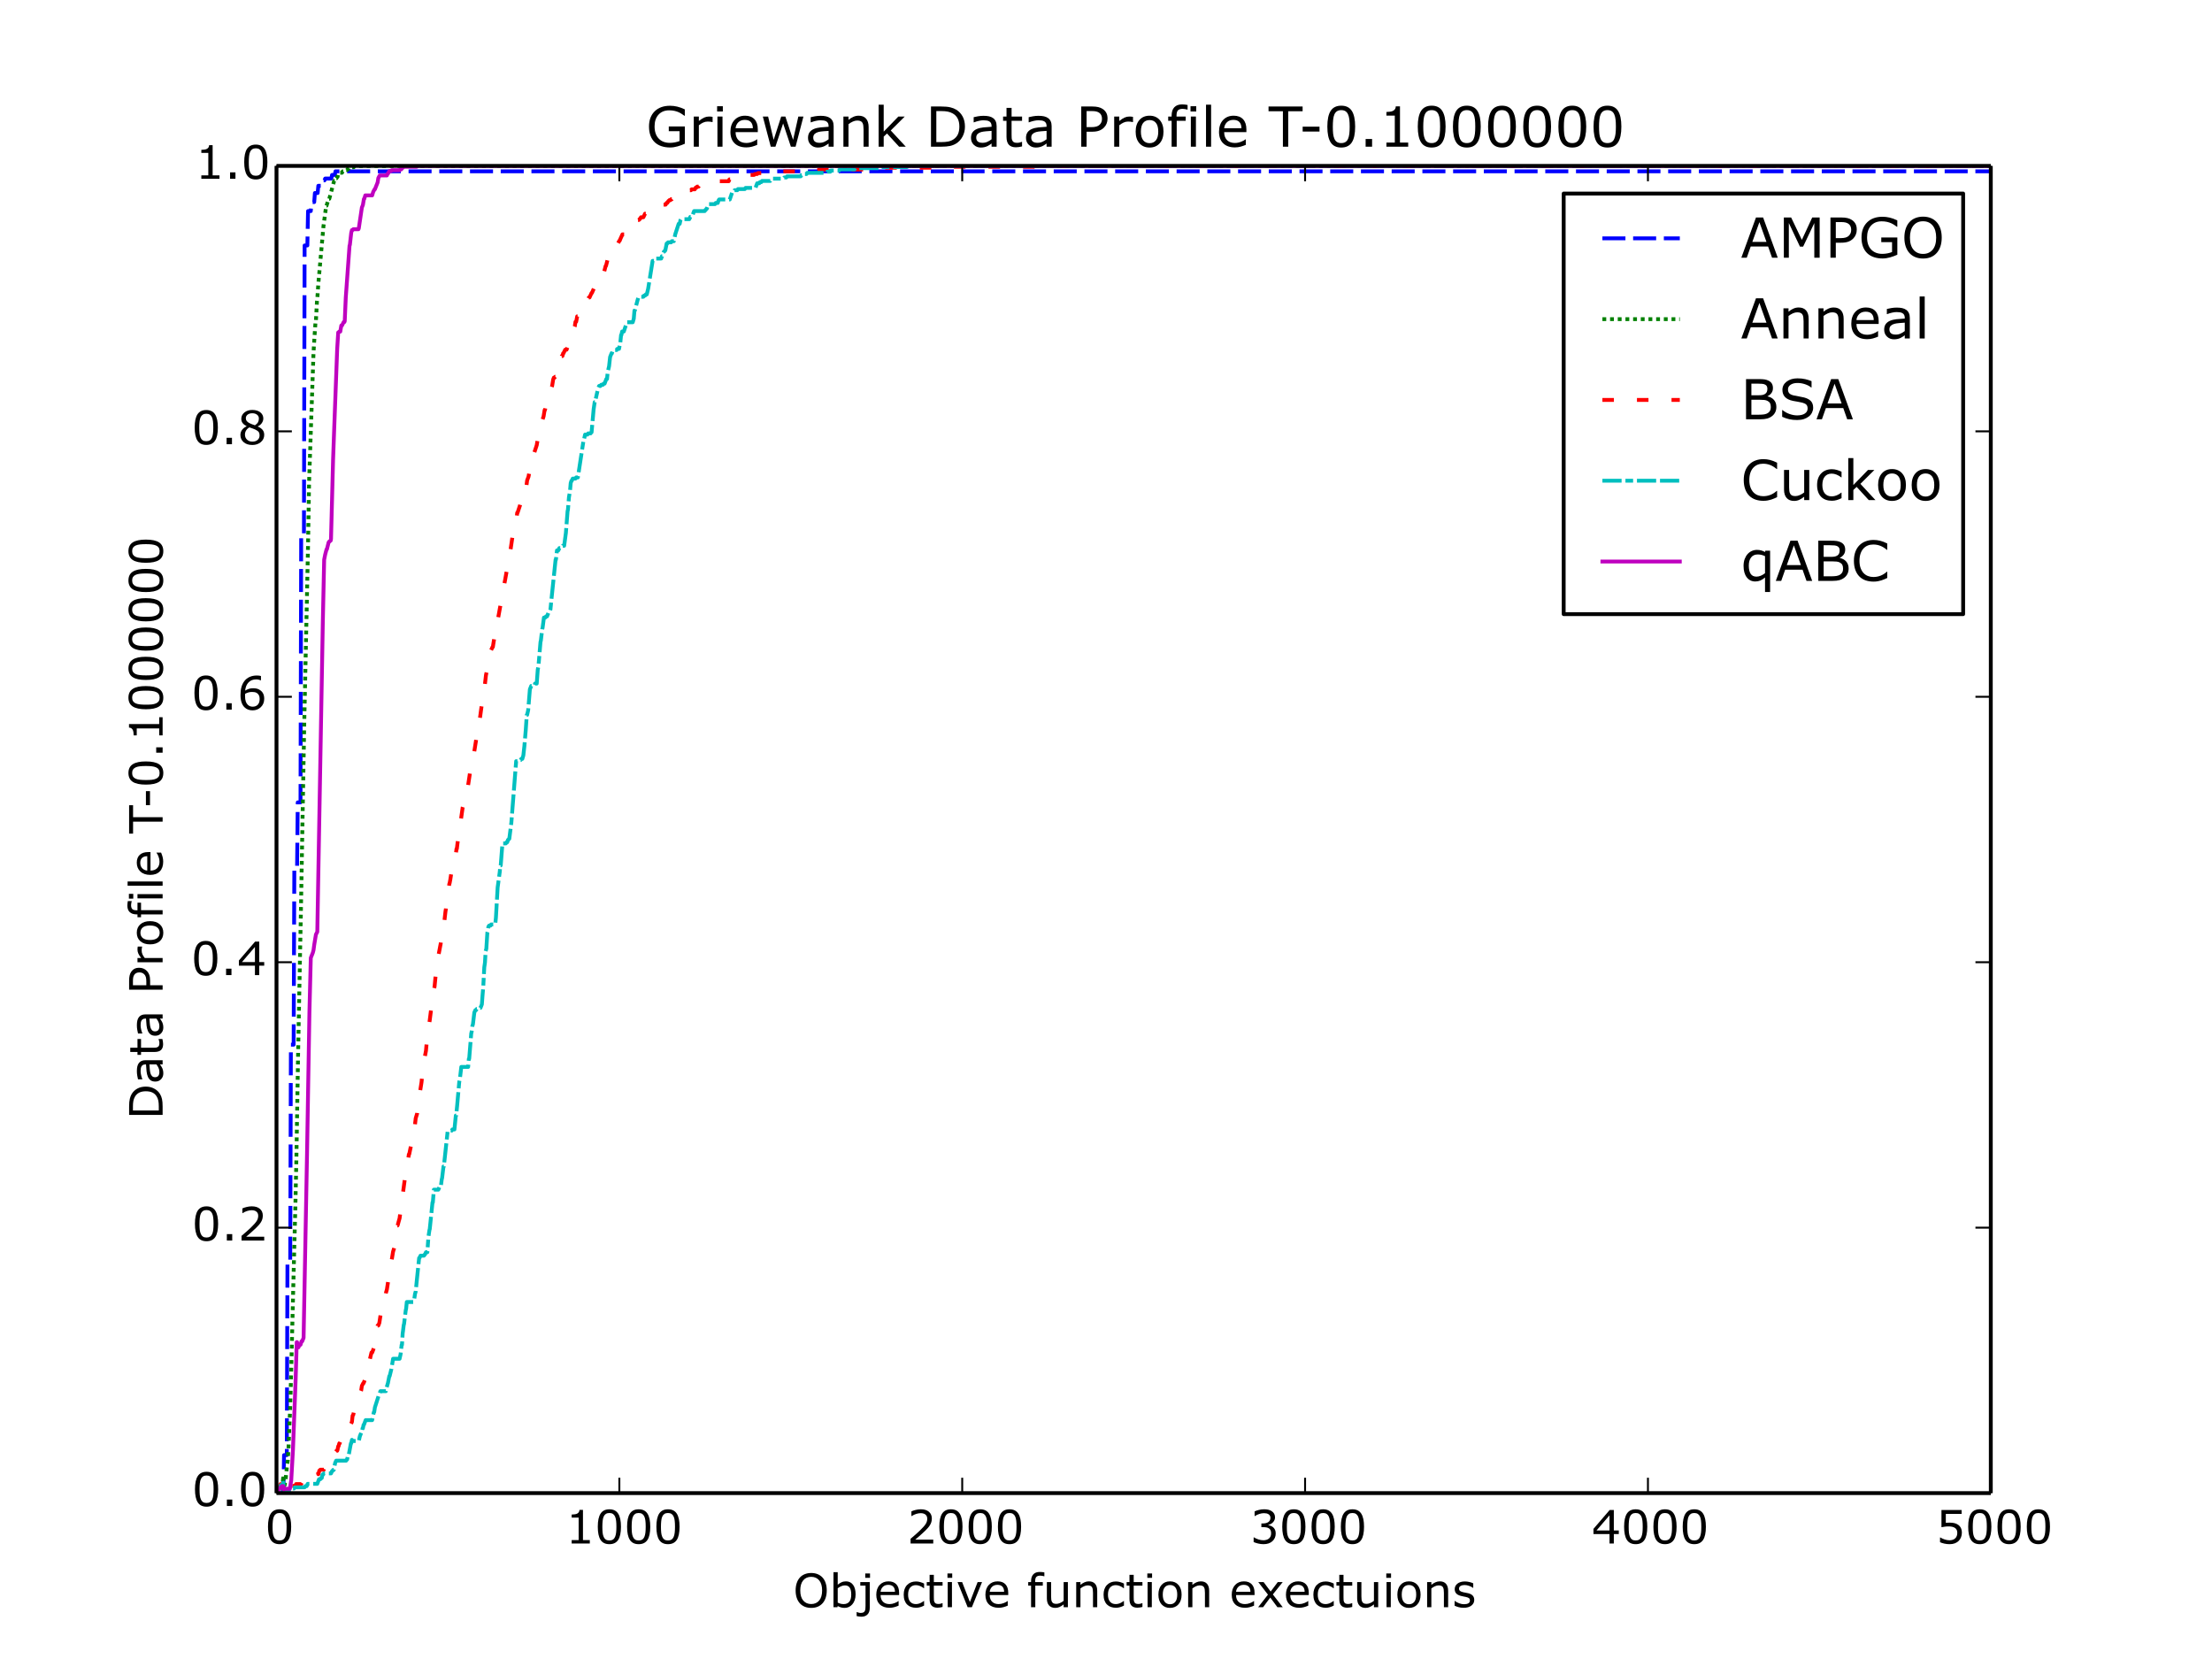 <?xml version="1.0" encoding="utf-8" standalone="no"?>
<!DOCTYPE svg PUBLIC "-//W3C//DTD SVG 1.1//EN"
  "http://www.w3.org/Graphics/SVG/1.1/DTD/svg11.dtd">
<!-- Created with matplotlib (http://matplotlib.org/) -->
<svg height="432pt" version="1.1" viewBox="0 0 576 432" width="576pt" xmlns="http://www.w3.org/2000/svg" xmlns:xlink="http://www.w3.org/1999/xlink">
 <defs>
  <style type="text/css">
*{stroke-linecap:butt;stroke-linejoin:round;}
  </style>
 </defs>
 <g id="figure_1">
  <g id="patch_1">
   <path d="
M0 432
L576 432
L576 0
L0 0
z
" style="fill:#ffffff;"/>
  </g>
  <g id="axes_1">
   <g id="patch_2">
    <path d="
M72 388.8
L518.4 388.8
L518.4 43.2
L72 43.2
z
" style="fill:#ffffff;"/>
   </g>
   <g id="line2d_1">
    <path clip-path="url(#p7ff5b81e1d)" d="
M72 388.8
L73.786 388.8
L73.964 378.912
L74.678 378.912
L74.857 328.532
L75.571 328.532
L75.75 272.031
L76.464 272.031
L76.643 225.888
L77.357 225.888
L77.535 208.937
L78.25 208.937
L78.428 139.723
L79.142 139.723
L79.321 63.917
L80.035 63.917
L80.214 54.971
L80.928 54.971
L81.107 52.617
L81.821 52.617
L81.999 50.263
L82.714 50.263
L82.892 48.379
L83.606 48.379
L83.785 46.967
L84.499 46.967
L84.678 46.496
L86.285 46.496
L86.463 45.554
L87.178 45.554
L87.356 44.612
L518.311 44.612
L518.311 44.612" style="fill:none;stroke:#0000ff;stroke-dasharray:6,2;stroke-dashoffset:0.0;"/>
   </g>
   <g id="line2d_2">
    <path clip-path="url(#p7ff5b81e1d)" d="
M72 388.8
L72.446 388.8
L72.625 388.443
L72.803 388.443
L72.982 388.087
L73.071 388.087
L73.25 387.73
L73.428 387.73
L73.518 387.373
L73.786 384.163
L73.875 387.73
L74.053 386.66
L74.143 386.66
L74.321 385.233
L74.411 384.877
L74.768 381.31
L74.946 380.24
L75.125 377.03
L75.393 370.611
L75.571 366.331
L75.839 356.344
L76.643 324.245
L76.91 314.259
L77.178 301.776
L77.446 285.013
L77.625 274.313
L78.071 251.487
L78.339 238.291
L79.232 188.002
L80.214 141.994
L80.482 125.588
L81.642 91.705
L81.91 87.425
L82.178 83.502
L82.267 83.502
L82.535 78.509
L82.624 77.796
L82.892 73.872
L84.231 58.893
L84.946 53.543
L85.035 53.543
L85.571 51.76
L85.749 51.76
L86.999 47.123
L87.267 47.123
L87.445 46.41
L87.624 46.41
L87.803 46.053
L87.892 46.053
L88.07 45.34
L88.16 45.34
L88.338 44.983
L89.052 44.983
L89.231 44.627
L89.588 44.627
L89.767 44.27
L90.392 44.27
L90.57 43.913
L90.838 43.913
L91.017 43.557
L92.088 43.557
L92.267 43.2
L518.311 43.2
L518.311 43.2" style="fill:none;stroke:#008000;stroke-dasharray:1,1;stroke-dashoffset:0.0;"/>
   </g>
   <g id="line2d_3">
    <path clip-path="url(#p7ff5b81e1d)" d="
M72 388.565
L72.089 388.096
L72.179 388.096
L72.357 388.096
L73.071 386.454
L73.161 386.454
L73.25 386.219
L73.428 385.515
L73.786 384.811
L73.964 387.158
L75.839 387.158
L76.018 386.923
L76.91 386.923
L77.089 386.454
L78.428 386.454
L78.785 385.75
L79.053 385.75
L79.321 385.281
L80.035 385.281
L80.303 384.811
L80.392 384.811
L80.66 384.342
L80.749 384.342
L80.928 384.108
L81.731 384.108
L81.91 383.873
L82.178 383.873
L82.356 383.638
L82.446 383.638
L82.714 383.169
L82.892 383.873
L83.16 382.934
L83.249 382.934
L83.428 382.7
L84.321 382.7
L84.946 381.292
L85.213 381.292
L85.392 380.823
L85.749 380.823
L86.553 378.946
L86.642 378.946
L87.088 378.007
L87.445 378.007
L87.624 377.773
L87.803 377.773
L87.892 377.538
L88.07 376.6
L88.16 376.6
L88.338 375.896
L88.427 375.896
L89.231 374.019
L89.32 374.019
L89.856 372.846
L90.213 372.846
L90.392 372.142
L90.659 372.142
L90.838 371.673
L91.195 370.969
L91.284 370.969
L91.642 370.265
L91.82 368.622
L91.999 368.388
L92.177 367.449
L92.624 365.572
L94.052 362.053
L94.231 360.88
L94.588 360.176
L94.677 360.176
L95.034 359.237
L95.302 357.36
L95.481 357.36
L95.749 356.187
L95.838 356.187
L96.016 355.014
L96.284 354.076
L96.731 352.199
L96.909 352.199
L97.356 351.026
L97.713 348.914
L97.802 348.914
L98.07 346.568
L98.338 345.16
L98.516 345.16
L98.695 344.691
L98.784 344.456
L99.32 340.937
L99.409 340.937
L99.677 340.233
L99.945 338.591
L100.302 337.652
L100.48 336.714
L100.748 335.775
L101.284 332.256
L102.087 327.563
L102.355 325.921
L102.802 324.513
L103.427 319.117
L103.516 319.117
L103.605 318.882
L103.784 318.178
L104.052 317.24
L105.926 303.163
L106.194 302.224
L106.284 301.989
L106.462 300.582
L106.551 300.582
L107.444 296.358
L107.533 296.358
L107.712 295.889
L108.248 291.197
L108.605 290.024
L108.873 287.443
L109.319 284.627
L109.765 281.812
L110.123 278.292
L110.569 275.477
L110.926 273.6
L111.194 270.55
L111.283 270.55
L111.551 267.969
L111.908 265.623
L112.355 262.103
L112.444 261.869
L112.712 258.819
L112.89 257.646
L112.98 257.646
L113.158 256.942
L113.337 255.065
L113.604 252.249
L113.872 250.372
L114.765 245.68
L115.122 242.395
L115.479 240.049
L115.747 239.58
L116.015 237.233
L116.104 236.764
L116.283 234.887
L116.729 232.306
L116.997 230.195
L117.086 229.96
L117.265 229.022
L117.622 226.675
L117.89 224.564
L118.515 223.156
L118.604 223.156
L118.872 221.044
L118.961 221.044
L119.497 216.587
L119.854 214.24
L119.943 214.006
L120.479 210.252
L120.836 209.079
L121.55 205.794
L121.64 205.794
L121.729 205.559
L122.265 202.04
L122.532 200.163
L122.711 199.459
L123.157 197.582
L123.247 197.582
L123.425 196.174
L123.872 193.359
L124.318 190.543
L124.407 190.543
L124.675 188.666
L124.764 188.666
L124.943 187.259
L125.836 180.689
L125.925 180.689
L126.014 180.455
L126.55 175.762
L127.086 173.416
L127.354 172.712
L127.711 169.662
L128.246 168.489
L128.336 168.489
L128.782 165.673
L128.961 165.673
L129.228 163.562
L131.371 151.831
L131.55 150.892
L132.978 142.915
L133.603 138.692
L133.692 138.457
L133.96 137.049
L134.317 135.407
L134.407 135.407
L134.496 135.172
L134.675 133.53
L134.764 133.53
L135.389 131.653
L135.567 130.949
L135.746 130.949
L135.924 130.48
L136.192 130.48
L136.371 128.603
L136.639 128.603
L136.907 126.96
L137.085 126.491
L137.264 125.084
L137.621 124.145
L137.799 123.207
L137.978 122.972
L138.335 120.391
L138.424 120.156
L138.781 118.045
L138.871 118.045
L139.049 117.81
L139.139 117.81
L139.764 115.933
L140.031 114.291
L140.121 114.291
L140.388 112.179
L140.478 112.179
L140.656 111.241
L140.746 111.006
L140.924 110.302
L141.549 108.425
L141.817 106.783
L141.906 106.783
L142.085 105.844
L142.263 105.375
L142.442 103.967
L142.531 103.967
L142.71 103.264
L143.067 101.856
L143.245 101.621
L143.335 101.621
L143.513 101.152
L143.781 100.448
L144.049 98.806
L144.228 98.337
L144.406 98.337
L144.585 98.102
L144.763 98.102
L144.942 97.867
L145.031 97.867
L145.567 96.46
L145.745 94.113
L145.924 94.113
L146.281 92.706
L146.46 92.706
L146.638 92.002
L146.727 92.002
L147.174 91.063
L147.531 91.063
L147.799 90.359
L147.977 89.421
L148.424 88.482
L148.513 88.482
L148.692 88.248
L148.781 88.248
L149.049 87.075
L149.138 87.075
L149.584 85.198
L149.674 84.963
L149.852 83.79
L150.031 83.79
L150.299 82.382
L150.656 82.382
L150.924 81.913
L151.013 81.913
L151.191 81.444
L151.281 81.444
L151.816 80.27
L152.084 80.27
L152.352 79.097
L152.441 79.097
L152.798 78.394
L152.888 78.394
L153.334 77.455
L153.513 77.455
L154.048 76.282
L154.138 76.282
L154.852 74.639
L154.941 74.639
L155.566 73.232
L155.834 73.232
L156.012 72.763
L156.191 72.763
L156.37 72.528
L156.637 72.528
L156.816 72.293
L156.905 72.293
L157.173 70.651
L157.352 70.651
L157.709 69.243
L157.798 69.243
L157.977 68.539
L158.334 67.132
L158.691 66.428
L158.869 66.428
L159.137 65.959
L159.405 65.959
L159.673 65.02
L159.941 64.551
L160.298 64.551
L160.566 63.378
L160.923 63.378
L161.28 62.674
L161.369 62.674
L161.548 62.205
L162.084 61.031
L162.53 61.031
L162.708 60.093
L162.976 60.093
L163.423 59.154
L163.512 59.154
L163.691 58.92
L164.048 58.92
L164.226 58.685
L164.405 58.685
L164.583 58.45
L164.673 58.45
L164.851 58.216
L165.03 58.216
L165.298 57.747
L165.387 57.747
L165.655 57.277
L166.369 57.277
L166.548 57.043
L166.637 57.043
L166.905 56.574
L167.53 56.574
L167.976 55.635
L168.244 55.635
L168.422 55.4
L169.047 55.4
L169.315 54.931
L170.476 54.931
L170.833 54.227
L171.636 54.227
L171.904 53.758
L172.44 53.758
L172.708 53.289
L173.333 53.289
L173.601 52.82
L173.779 52.82
L174.047 52.35
L174.136 52.35
L174.315 52.116
L174.583 52.116
L174.761 51.881
L174.94 51.881
L175.118 51.646
L175.386 51.646
L175.743 50.943
L176.011 50.943
L176.368 50.239
L177.172 50.239
L177.35 50.004
L179.047 50.004
L179.315 49.535
L179.94 49.535
L180.118 49.3
L180.922 49.3
L181.189 48.831
L181.368 48.831
L181.547 48.596
L181.904 48.596
L182.082 48.362
L182.35 48.362
L182.529 48.127
L182.618 48.127
L182.796 47.892
L184.225 47.892
L184.404 47.658
L184.493 47.658
L184.671 47.423
L185.832 47.423
L186.011 47.189
L189.76 47.189
L189.939 46.719
L190.207 46.719
L190.385 46.25
L191.278 46.25
L191.457 46.016
L191.724 46.016
L191.903 45.781
L193.689 45.781
L193.867 45.546
L196.367 45.546
L196.546 45.312
L197.171 45.312
L197.349 45.077
L200.563 45.077
L200.742 44.842
L202.617 44.842
L202.795 44.608
L208.956 44.608
L209.134 44.373
L213.062 44.373
L213.241 44.139
L225.115 44.139
L225.294 43.904
L227.972 43.904
L228.151 43.669
L243.328 43.669
L243.507 43.435
L274.398 43.435
L274.576 43.2
L518.311 43.2
L518.311 43.2" style="fill:none;stroke:#ff0000;stroke-dasharray:3,6;stroke-dashoffset:0.0;"/>
   </g>
   <g id="line2d_4">
    <path clip-path="url(#p7ff5b81e1d)" d="
M72 388.8
L72.268 387.895
L72.446 388.197
L72.625 388.197
L72.803 387.594
L73.161 386.689
L73.518 386.689
L73.786 386.086
L73.964 388.197
L75.928 388.197
L76.107 387.594
L76.553 387.594
L76.732 387.292
L79.321 387.292
L79.499 386.991
L79.857 386.991
L80.124 386.387
L82.624 386.387
L83.071 385.181
L83.428 385.181
L83.606 384.88
L83.785 384.88
L83.963 383.975
L84.142 383.975
L84.321 383.673
L86.195 383.673
L86.463 383.07
L86.553 383.07
L86.731 382.769
L86.91 382.769
L87.267 380.959
L87.535 380.356
L90.124 380.356
L90.302 380.054
L90.392 380.054
L90.57 379.15
L90.749 379.15
L90.927 378.245
L91.374 375.832
L91.463 375.832
L91.642 374.928
L91.82 375.229
L93.427 375.229
L93.695 374.023
L94.052 373.118
L94.231 373.118
L94.409 371.912
L94.499 371.912
L94.677 371.007
L94.766 371.007
L95.213 369.801
L96.909 369.801
L97.088 368.896
L97.356 367.69
L97.445 367.69
L97.623 366.484
L98.784 362.865
L98.873 362.865
L99.052 362.262
L100.48 362.262
L100.659 361.357
L101.016 360.151
L101.195 359.246
L101.373 358.341
L101.462 358.341
L101.909 356.532
L102.355 353.818
L104.052 353.818
L104.319 352.612
L104.587 350.199
L104.676 350.199
L104.855 347.183
L104.944 346.58
L105.123 345.072
L105.212 344.771
L105.659 341.152
L105.748 340.85
L105.926 339.041
L107.623 339.041
L107.891 338.136
L108.069 336.93
L108.248 336.327
L108.516 333.613
L109.14 327.581
L109.23 327.581
L109.498 326.978
L110.39 326.978
L110.569 326.676
L110.658 326.676
L110.926 326.073
L111.283 326.073
L111.551 322.153
L111.819 320.343
L111.908 320.042
L112.622 313.106
L112.712 313.106
L112.98 309.788
L114.14 309.788
L114.408 309.185
L114.765 309.185
L115.033 307.074
L115.122 306.773
L115.479 303.757
L115.569 303.757
L115.836 301.345
L116.551 294.71
L116.729 294.71
L116.908 294.408
L117.622 294.408
L117.801 294.107
L118.336 294.107
L118.693 290.488
L118.783 290.488
L119.051 287.774
L119.586 281.742
L119.765 280.838
L120.122 277.822
L121.908 277.822
L122.086 275.711
L122.175 275.711
L122.711 269.076
L122.8 268.775
L122.979 267.267
L123.157 266.664
L123.515 263.648
L123.782 263.045
L123.961 263.045
L124.14 262.743
L124.854 262.743
L125.032 262.442
L125.122 262.442
L125.479 261.537
L125.657 259.125
L125.836 257.014
L126.104 251.887
L126.282 250.681
L126.461 247.665
L126.639 247.062
L126.907 242.84
L126.996 242.538
L127.175 241.332
L127.354 241.03
L127.711 241.03
L127.889 240.729
L128.961 240.729
L129.139 238.919
L129.586 231.079
L130.121 227.158
L130.3 225.349
L130.389 225.349
L130.836 219.619
L131.728 219.619
L131.907 219.317
L132.085 219.317
L132.264 218.714
L132.353 218.714
L132.532 218.413
L132.621 218.413
L133.157 214.191
L134.407 198.207
L135.032 198.207
L135.21 197.906
L135.567 197.906
L135.746 197.604
L136.014 197.604
L136.282 196.699
L136.549 194.287
L136.907 190.065
L137.174 186.145
L137.264 186.145
L137.532 184.938
L137.71 182.827
L137.978 179.51
L138.335 178.605
L139.139 178.605
L139.317 178.002
L139.764 178.002
L140.031 174.383
L140.21 173.479
L140.746 167.146
L140.835 166.844
L141.192 163.828
L141.281 163.527
L141.638 160.813
L141.996 160.813
L142.174 160.511
L142.442 160.511
L142.799 159.606
L142.888 159.606
L143.067 159.305
L143.156 159.305
L143.335 158.702
L143.603 155.987
L144.674 145.734
L144.763 145.734
L145.031 143.321
L145.388 143.321
L145.656 142.718
L146.102 142.718
L146.281 142.417
L146.37 142.417
L146.549 142.115
L146.906 142.115
L147.352 138.798
L147.799 133.068
L147.888 132.766
L148.156 129.449
L148.424 127.941
L148.602 125.83
L148.781 125.227
L148.87 125.227
L149.138 124.624
L149.852 124.624
L150.031 124.323
L150.477 124.323
L151.995 114.371
L152.084 114.371
L152.352 113.164
L152.977 113.164
L153.156 112.863
L153.78 112.863
L153.959 112.561
L154.048 112.561
L154.584 106.53
L154.852 104.72
L154.941 104.72
L155.209 103.514
L155.477 102.308
L155.745 101.102
L156.012 100.498
L156.37 100.498
L156.548 100.197
L156.995 100.197
L157.173 99.895
L157.441 99.895
L157.887 98.689
L158.066 98.689
L158.244 96.88
L158.602 95.372
L158.869 92.959
L159.227 92.055
L159.316 92.055
L159.494 91.451
L159.584 91.451
L159.762 91.15
L160.566 91.15
L160.744 90.848
L161.191 90.848
L161.369 89.944
L161.459 89.944
L161.726 87.229
L161.816 87.229
L161.994 86.325
L162.441 86.325
L163.244 83.912
L164.762 83.912
L165.03 83.007
L165.208 80.896
L165.298 80.896
L166.012 78.182
L166.19 77.579
L166.28 77.579
L166.458 77.278
L167.53 77.278
L167.708 76.976
L167.976 76.976
L168.155 76.674
L168.422 76.674
L168.78 75.166
L169.94 67.929
L170.297 67.929
L170.565 67.326
L172.172 67.326
L172.351 66.722
L172.44 66.722
L172.886 65.516
L172.976 65.516
L173.154 65.215
L173.244 65.215
L173.601 63.405
L173.779 63.405
L173.958 63.104
L174.761 63.104
L174.94 62.802
L175.476 62.802
L175.833 60.993
L176.725 58.279
L176.993 58.279
L177.172 57.374
L177.35 57.072
L179.493 57.072
L179.761 56.469
L179.94 56.469
L180.118 56.167
L180.297 56.167
L180.743 54.961
L183.511 54.961
L183.689 54.66
L183.779 54.66
L183.957 54.358
L184.046 54.358
L184.493 53.152
L186.189 53.152
L186.368 52.85
L186.903 52.85
L187.082 52.247
L187.26 51.946
L190.028 51.946
L190.742 49.835
L191.1 49.835
L191.278 49.533
L191.992 49.533
L192.171 49.231
L193.956 49.231
L194.135 48.93
L196.724 48.93
L197.171 47.724
L197.706 47.724
L197.885 47.422
L198.242 47.422
L198.42 47.12
L200.563 47.12
L200.742 46.819
L201.099 46.819
L201.277 46.517
L204.045 46.517
L204.224 46.216
L204.759 46.216
L204.938 45.914
L208.509 45.914
L208.688 45.613
L209.045 45.613
L209.223 45.311
L210.027 45.311
L210.205 45.009
L215.205 45.009
L215.384 44.708
L216.187 44.708
L216.366 44.406
L218.508 44.406
L218.687 44.105
L222.526 44.105
L222.705 43.803
L229.044 43.803
L229.222 43.502
L236.186 43.502
L236.364 43.2
L518.311 43.2
L518.311 43.2" style="fill:none;stroke:#00bfbf;stroke-dasharray:5,1,2,1,5,1;stroke-dashoffset:0.0;"/>
   </g>
   <g id="line2d_5">
    <path clip-path="url(#p7ff5b81e1d)" d="
M72 388.8
L72.268 388.348
L72.357 388.574
L72.893 387.445
L73.161 387.445
L73.339 386.993
L73.786 386.993
L73.875 387.896
L73.964 387.671
L75.482 387.671
L75.839 385.412
L76.285 377.506
L77 358.758
L77.267 349.496
L77.357 349.496
L77.535 350.852
L77.714 350.852
L77.892 350.4
L78.071 350.174
L78.25 350.174
L78.517 349.271
L78.696 349.271
L79.053 348.367
L79.946 300.706
L80.571 263.661
L80.928 249.431
L81.107 248.979
L81.464 248.075
L81.642 247.398
L81.821 246.042
L82.267 243.332
L82.624 242.654
L84.053 162.466
L84.41 145.751
L84.678 144.395
L85.035 143.04
L85.124 143.04
L85.571 141.233
L85.749 141.007
L85.838 141.007
L86.017 140.781
L86.106 140.781
L86.195 140.329
L86.731 119.774
L86.999 112.32
L87.803 90.861
L88.07 86.569
L88.16 86.569
L88.338 86.344
L88.606 86.344
L88.874 84.762
L89.052 84.762
L89.499 83.859
L89.677 83.859
L89.767 83.633
L90.035 77.534
L91.017 63.981
L91.106 63.755
L91.463 60.593
L91.642 59.915
L91.82 59.915
L91.999 59.689
L93.338 59.689
L93.427 59.464
L94.231 54.042
L94.499 53.365
L94.766 51.783
L94.856 51.783
L95.124 50.88
L96.909 50.88
L97.177 49.977
L97.534 49.299
L97.623 49.299
L98.338 47.492
L98.516 46.362
L98.873 45.685
L100.748 45.685
L100.927 45.233
L101.016 45.233
L101.373 44.555
L101.82 44.555
L101.998 44.329
L104.052 44.329
L104.23 44.103
L104.498 44.103
L104.766 43.652
L104.944 43.652
L105.123 43.426
L108.516 43.426
L108.694 43.2
L518.311 43.2
L518.311 43.2" style="fill:none;stroke:#bf00bf;stroke-linecap:square;"/>
   </g>
   <g id="matplotlib.axis_1">
    <g id="xtick_1">
     <g id="line2d_6">
      <defs>
       <path d="
M0 0
L0 -4" id="mc7db9fdffb" style="stroke:#000000;stroke-width:0.5;"/>
      </defs>
      <g>
       <use style="stroke:#000000;stroke-width:0.5;" x="72.0" xlink:href="#mc7db9fdffb" y="388.8"/>
      </g>
     </g>
     <g id="line2d_7">
      <defs>
       <path d="
M0 0
L0 4" id="m5a7d422ac3" style="stroke:#000000;stroke-width:0.5;"/>
      </defs>
      <g>
       <use style="stroke:#000000;stroke-width:0.5;" x="72.0" xlink:href="#m5a7d422ac3" y="43.2"/>
      </g>
     </g>
     <g id="text_1">
      <!-- 0 -->
      <defs>
       <path d="
M56.984 36.375
Q56.984 16.797 50.859 7.641
Q44.734 -1.516 31.844 -1.516
Q18.75 -1.516 12.719 7.766
Q6.688 17.047 6.688 36.281
Q6.688 55.672 12.781 64.922
Q18.891 74.172 31.844 74.172
Q44.922 74.172 50.953 64.766
Q56.984 55.375 56.984 36.375
M44.141 14.203
Q45.844 18.172 46.453 23.516
Q47.078 28.859 47.078 36.375
Q47.078 43.797 46.453 49.266
Q45.844 54.734 44.094 58.547
Q42.391 62.312 39.422 64.203
Q36.469 66.109 31.844 66.109
Q27.25 66.109 24.234 64.203
Q21.234 62.312 19.484 58.453
Q17.828 54.828 17.219 49.016
Q16.609 43.219 16.609 36.281
Q16.609 28.656 17.141 23.531
Q17.672 18.406 19.438 14.359
Q21.047 10.547 24 8.547
Q26.953 6.547 31.844 6.547
Q36.422 6.547 39.453 8.453
Q42.484 10.359 44.141 14.203" id="Verdana-30"/>
      </defs>
      <g transform="translate(68.982 401.918)scale(0.12 -0.12)">
       <use xlink:href="#Verdana-30"/>
      </g>
     </g>
    </g>
    <g id="xtick_2">
     <g id="line2d_8">
      <g>
       <use style="stroke:#000000;stroke-width:0.5;" x="161.28" xlink:href="#mc7db9fdffb" y="388.8"/>
      </g>
     </g>
     <g id="line2d_9">
      <g>
       <use style="stroke:#000000;stroke-width:0.5;" x="161.28" xlink:href="#m5a7d422ac3" y="43.2"/>
      </g>
     </g>
     <g id="text_2">
      <!-- 1000 -->
      <defs>
       <path d="
M52.938 0
L13.578 0
L13.578 7.422
L28.719 7.422
L28.719 56.156
L13.578 56.156
L13.578 62.797
Q16.656 62.797 20.172 63.297
Q23.688 63.812 25.484 64.797
Q27.734 66.016 29.031 67.891
Q30.328 69.781 30.516 72.953
L38.094 72.953
L38.094 7.422
L52.938 7.422
z
" id="Verdana-31"/>
      </defs>
      <g transform="translate(147.232 401.918)scale(0.12 -0.12)">
       <use xlink:href="#Verdana-31"/>
       <use x="63.574" xlink:href="#Verdana-30"/>
       <use x="127.148" xlink:href="#Verdana-30"/>
       <use x="190.723" xlink:href="#Verdana-30"/>
      </g>
     </g>
    </g>
    <g id="xtick_3">
     <g id="line2d_10">
      <g>
       <use style="stroke:#000000;stroke-width:0.5;" x="250.56" xlink:href="#mc7db9fdffb" y="388.8"/>
      </g>
     </g>
     <g id="line2d_11">
      <g>
       <use style="stroke:#000000;stroke-width:0.5;" x="250.56" xlink:href="#m5a7d422ac3" y="43.2"/>
      </g>
     </g>
     <g id="text_3">
      <!-- 2000 -->
      <defs>
       <path d="
M57.078 0
L7.859 0
L7.859 10.203
Q12.984 14.594 18.141 18.984
Q23.297 23.391 27.734 27.734
Q37.109 36.812 40.578 42.156
Q44.047 47.516 44.047 53.719
Q44.047 59.375 40.312 62.562
Q36.578 65.766 29.891 65.766
Q25.438 65.766 20.266 64.203
Q15.094 62.641 10.156 59.422
L9.672 59.422
L9.672 69.672
Q13.141 71.391 18.922 72.797
Q24.703 74.219 30.125 74.219
Q41.312 74.219 47.656 68.812
Q54 63.422 54 54.203
Q54 50.047 52.953 46.453
Q51.906 42.875 49.859 39.656
Q47.953 36.625 45.391 33.688
Q42.828 30.766 39.156 27.203
Q33.938 22.078 28.359 17.266
Q22.797 12.453 17.969 8.344
L57.078 8.344
z
" id="Verdana-32"/>
      </defs>
      <g transform="translate(236.168 401.918)scale(0.12 -0.12)">
       <use xlink:href="#Verdana-32"/>
       <use x="63.574" xlink:href="#Verdana-30"/>
       <use x="127.148" xlink:href="#Verdana-30"/>
       <use x="190.723" xlink:href="#Verdana-30"/>
      </g>
     </g>
    </g>
    <g id="xtick_4">
     <g id="line2d_12">
      <g>
       <use style="stroke:#000000;stroke-width:0.5;" x="339.84" xlink:href="#mc7db9fdffb" y="388.8"/>
      </g>
     </g>
     <g id="line2d_13">
      <g>
       <use style="stroke:#000000;stroke-width:0.5;" x="339.84" xlink:href="#m5a7d422ac3" y="43.2"/>
      </g>
     </g>
     <g id="text_4">
      <!-- 3000 -->
      <defs>
       <path d="
M50.688 35.016
Q53.031 32.906 54.547 29.734
Q56.062 26.562 56.062 21.531
Q56.062 16.547 54.25 12.391
Q52.438 8.25 49.172 5.172
Q45.516 1.766 40.547 0.125
Q35.594 -1.516 29.688 -1.516
Q23.641 -1.516 17.781 -0.062
Q11.922 1.375 8.156 3.078
L8.156 13.281
L8.891 13.281
Q13.031 10.547 18.641 8.734
Q24.266 6.938 29.5 6.938
Q32.562 6.938 36.031 7.953
Q39.5 8.984 41.656 10.984
Q43.891 13.141 44.984 15.719
Q46.094 18.312 46.094 22.266
Q46.094 26.172 44.844 28.734
Q43.609 31.297 41.406 32.766
Q39.203 34.281 36.078 34.844
Q32.953 35.406 29.344 35.406
L24.953 35.406
L24.953 43.5
L28.375 43.5
Q35.797 43.5 40.203 46.594
Q44.625 49.703 44.625 55.672
Q44.625 58.297 43.5 60.266
Q42.391 62.25 40.375 63.531
Q38.281 64.797 35.891 65.281
Q33.5 65.766 30.469 65.766
Q25.828 65.766 20.594 64.109
Q15.375 62.453 10.75 59.422
L10.25 59.422
L10.25 69.625
Q13.719 71.344 19.5 72.781
Q25.297 74.219 30.719 74.219
Q36.031 74.219 40.078 73.234
Q44.141 72.266 47.406 70.125
Q50.922 67.781 52.734 64.453
Q54.547 61.141 54.547 56.688
Q54.547 50.641 50.266 46.125
Q46 41.609 40.188 40.438
L40.188 39.75
Q42.531 39.359 45.547 38.109
Q48.578 36.859 50.688 35.016" id="Verdana-33"/>
      </defs>
      <g transform="translate(325.466 401.918)scale(0.12 -0.12)">
       <use xlink:href="#Verdana-33"/>
       <use x="63.574" xlink:href="#Verdana-30"/>
       <use x="127.148" xlink:href="#Verdana-30"/>
       <use x="190.723" xlink:href="#Verdana-30"/>
      </g>
     </g>
    </g>
    <g id="xtick_5">
     <g id="line2d_14">
      <g>
       <use style="stroke:#000000;stroke-width:0.5;" x="429.12" xlink:href="#mc7db9fdffb" y="388.8"/>
      </g>
     </g>
     <g id="line2d_15">
      <g>
       <use style="stroke:#000000;stroke-width:0.5;" x="429.12" xlink:href="#m5a7d422ac3" y="43.2"/>
      </g>
     </g>
     <g id="text_5">
      <!-- 4000 -->
      <defs>
       <path d="
M58.734 20.453
L47.953 20.453
L47.953 0
L38.578 0
L38.578 20.453
L3.766 20.453
L3.766 31.688
L38.969 72.703
L47.953 72.703
L47.953 28.266
L58.734 28.266
z

M38.578 28.266
L38.578 61.078
L10.406 28.266
z
" id="Verdana-34"/>
      </defs>
      <g transform="translate(414.483 401.918)scale(0.12 -0.12)">
       <use xlink:href="#Verdana-34"/>
       <use x="63.574" xlink:href="#Verdana-30"/>
       <use x="127.148" xlink:href="#Verdana-30"/>
       <use x="190.723" xlink:href="#Verdana-30"/>
      </g>
     </g>
    </g>
    <g id="xtick_6">
     <g id="line2d_16">
      <g>
       <use style="stroke:#000000;stroke-width:0.5;" x="518.4" xlink:href="#mc7db9fdffb" y="388.8"/>
      </g>
     </g>
     <g id="line2d_17">
      <g>
       <use style="stroke:#000000;stroke-width:0.5;" x="518.4" xlink:href="#m5a7d422ac3" y="43.2"/>
      </g>
     </g>
     <g id="text_6">
      <!-- 5000 -->
      <defs>
       <path d="
M56.5 23.094
Q56.5 18.016 54.641 13.375
Q52.781 8.734 49.562 5.562
Q46.047 2.156 41.188 0.312
Q36.328 -1.516 29.938 -1.516
Q23.969 -1.516 18.453 -0.266
Q12.938 0.984 9.125 2.734
L9.125 13.031
L9.812 13.031
Q13.812 10.5 19.188 8.719
Q24.562 6.938 29.734 6.938
Q33.203 6.938 36.453 7.906
Q39.703 8.891 42.234 11.328
Q44.391 13.422 45.484 16.344
Q46.578 19.281 46.578 23.141
Q46.578 26.906 45.281 29.484
Q44 32.078 41.703 33.641
Q39.156 35.5 35.516 36.25
Q31.891 37.016 27.391 37.016
Q23.094 37.016 19.109 36.422
Q15.141 35.844 12.25 35.25
L12.25 72.703
L56 72.703
L56 64.156
L21.688 64.156
L21.688 44.828
Q23.781 45.016 25.969 45.109
Q28.172 45.219 29.781 45.219
Q35.688 45.219 40.125 44.219
Q44.578 43.219 48.297 40.672
Q52.203 37.984 54.344 33.734
Q56.5 29.5 56.5 23.094" id="Verdana-35"/>
      </defs>
      <g transform="translate(504.084 401.918)scale(0.12 -0.12)">
       <use xlink:href="#Verdana-35"/>
       <use x="63.574" xlink:href="#Verdana-30"/>
       <use x="127.148" xlink:href="#Verdana-30"/>
       <use x="190.723" xlink:href="#Verdana-30"/>
      </g>
     </g>
    </g>
    <g id="text_7">
     <!-- Objective function exectuions -->
     <defs>
      <path d="
M63.969 64.359
Q68.406 59.469 70.766 52.391
Q73.141 45.312 73.141 36.328
Q73.141 27.344 70.719 20.234
Q68.312 13.141 63.969 8.406
Q59.469 3.469 53.344 0.969
Q47.219 -1.516 39.359 -1.516
Q31.688 -1.516 25.406 1.016
Q19.141 3.562 14.75 8.406
Q10.359 13.234 7.984 20.266
Q5.609 27.297 5.609 36.328
Q5.609 45.219 7.953 52.266
Q10.297 59.328 14.797 64.359
Q19.094 69.141 25.469 71.672
Q31.844 74.219 39.359 74.219
Q47.172 74.219 53.391 71.656
Q59.625 69.094 63.969 64.359
M63.094 36.328
Q63.094 50.484 56.734 58.172
Q50.391 65.875 39.406 65.875
Q28.328 65.875 22 58.172
Q15.672 50.484 15.672 36.328
Q15.672 22.016 22.109 14.422
Q28.562 6.844 39.406 6.844
Q50.25 6.844 56.672 14.422
Q63.094 22.016 63.094 36.328" id="Verdana-4f"/>
      <path d="
M38.375 67.094
L37.891 67.094
Q36.375 67.531 33.938 67.984
Q31.5 68.453 29.641 68.453
Q23.734 68.453 21.062 65.844
Q18.406 63.234 18.406 56.391
L18.406 54.547
L34.969 54.547
L34.969 46.828
L18.703 46.828
L18.703 0
L9.516 0
L9.516 46.828
L3.328 46.828
L3.328 54.547
L9.516 54.547
L9.516 56.344
Q9.516 66.062 14.344 71.266
Q19.188 76.469 28.328 76.469
Q31.391 76.469 33.859 76.172
Q36.328 75.875 38.375 75.484
z
" id="Verdana-66"/>
      <path d="
M56.25 0
L44.672 0
L29.203 20.953
L13.625 0
L2.938 0
L24.219 27.203
L3.125 54.547
L14.703 54.547
L30.078 33.938
L45.516 54.547
L56.25 54.547
L34.812 27.688
z
" id="Verdana-78"/>
      <path d="
M54.641 0
L45.453 0
L45.453 31.062
Q45.453 34.812 45.016 38.109
Q44.578 41.406 43.406 43.266
Q42.188 45.312 39.891 46.312
Q37.594 47.312 33.938 47.312
Q30.172 47.312 26.062 45.453
Q21.969 43.609 18.219 40.719
L18.219 0
L9.031 0
L9.031 54.547
L18.219 54.547
L18.219 48.484
Q22.516 52.047 27.094 54.047
Q31.688 56.062 36.531 56.062
Q45.359 56.062 50 50.734
Q54.641 45.406 54.641 35.406
z
" id="Verdana-6e"/>
      <path d="
M18.891 63.672
L8.547 63.672
L8.547 73.188
L18.891 73.188
z

M18.312 0
L9.125 0
L9.125 54.547
L18.312 54.547
z
" id="Verdana-69"/>
      <path d="
M56.203 54.547
L34.125 0
L24.906 0
L2.984 54.547
L12.938 54.547
L29.828 11.141
L46.578 54.547
z
" id="Verdana-76"/>
      <path d="
M37.359 0.484
Q34.766 -0.203 31.703 -0.641
Q28.656 -1.078 26.266 -1.078
Q17.922 -1.078 13.578 3.406
Q9.234 7.906 9.234 17.828
L9.234 46.828
L3.031 46.828
L3.031 54.547
L9.234 54.547
L9.234 70.219
L18.406 70.219
L18.406 54.547
L37.359 54.547
L37.359 46.828
L18.406 46.828
L18.406 21.969
Q18.406 17.672 18.594 15.25
Q18.797 12.844 19.969 10.75
Q21.047 8.797 22.922 7.891
Q24.812 6.984 28.656 6.984
Q30.906 6.984 33.344 7.641
Q35.797 8.297 36.859 8.734
L37.359 8.734
z
" id="Verdana-74"/>
      <path d="
M54.688 26.312
L14.5 26.312
Q14.5 21.297 16.016 17.547
Q17.531 13.812 20.172 11.422
Q22.703 9.078 26.188 7.906
Q29.688 6.734 33.891 6.734
Q39.453 6.734 45.094 8.953
Q50.734 11.188 53.125 13.328
L53.609 13.328
L53.609 3.328
Q48.969 1.375 44.141 0.047
Q39.312 -1.266 33.984 -1.266
Q20.406 -1.266 12.781 6.078
Q5.172 13.422 5.172 26.953
Q5.172 40.328 12.469 48.188
Q19.781 56.062 31.688 56.062
Q42.719 56.062 48.703 49.609
Q54.688 43.172 54.688 31.297
z

M45.75 33.344
Q45.703 40.578 42.109 44.531
Q38.531 48.484 31.203 48.484
Q23.828 48.484 19.453 44.141
Q15.094 39.797 14.5 33.344
z
" id="Verdana-65"/>
      <path d="
M26.031 63.672
L15.672 63.672
L15.672 73.188
L26.031 73.188
z

M25.438 -1.312
Q25.438 -10.891 20.547 -15.766
Q15.672 -20.656 7.469 -20.656
Q5.516 -20.656 2.312 -20.266
Q-0.875 -19.875 -3.031 -19.281
L-3.031 -10.547
L-2.547 -10.547
Q-1.172 -11.078 1.141 -11.766
Q3.469 -12.453 5.672 -12.453
Q9.188 -12.453 11.328 -11.469
Q13.484 -10.5 14.547 -8.547
Q15.625 -6.594 15.938 -3.828
Q16.266 -1.078 16.266 2.875
L16.266 46.828
L4.891 46.828
L4.891 54.547
L25.438 54.547
z
" id="Verdana-6a"/>
      <path d="
M55.516 27.25
Q55.516 13.922 48.672 6.203
Q41.844 -1.516 30.375 -1.516
Q18.797 -1.516 11.984 6.203
Q5.172 13.922 5.172 27.25
Q5.172 40.578 11.984 48.312
Q18.797 56.062 30.375 56.062
Q41.844 56.062 48.672 48.312
Q55.516 40.578 55.516 27.25
M46.047 27.25
Q46.047 37.844 41.891 42.984
Q37.75 48.141 30.375 48.141
Q22.906 48.141 18.781 42.984
Q14.656 37.844 14.656 27.25
Q14.656 17 18.797 11.688
Q22.953 6.391 30.375 6.391
Q37.703 6.391 41.875 11.641
Q46.047 16.891 46.047 27.25" id="Verdana-6f"/>
      <path d="
M49.359 3.422
Q44.781 1.219 40.656 0
Q36.531 -1.219 31.891 -1.219
Q25.984 -1.219 21.047 0.516
Q16.109 2.25 12.594 5.766
Q9.031 9.281 7.078 14.641
Q5.125 20.016 5.125 27.203
Q5.125 40.578 12.469 48.188
Q19.828 55.812 31.891 55.812
Q36.578 55.812 41.094 54.484
Q45.609 53.172 49.359 51.266
L49.359 41.062
L48.875 41.062
Q44.672 44.344 40.203 46.094
Q35.75 47.859 31.5 47.859
Q23.688 47.859 19.172 42.609
Q14.656 37.359 14.656 27.203
Q14.656 17.328 19.062 12.031
Q23.484 6.734 31.5 6.734
Q34.281 6.734 37.156 7.469
Q40.047 8.203 42.328 9.375
Q44.344 10.406 46.094 11.547
Q47.859 12.703 48.875 13.531
L49.359 13.531
z
" id="Verdana-63"/>
      <path d="
M48 15.719
Q48 8.25 41.812 3.469
Q35.641 -1.312 24.953 -1.312
Q18.891 -1.312 13.844 0.125
Q8.797 1.562 5.375 3.266
L5.375 13.578
L5.859 13.578
Q10.203 10.297 15.516 8.375
Q20.844 6.453 25.734 6.453
Q31.781 6.453 35.203 8.406
Q38.625 10.359 38.625 14.547
Q38.625 17.781 36.766 19.438
Q34.906 21.094 29.641 22.266
Q27.688 22.703 24.531 23.281
Q21.391 23.875 18.797 24.562
Q11.625 26.469 8.609 30.156
Q5.609 33.844 5.609 39.203
Q5.609 42.578 7 45.547
Q8.406 48.531 11.234 50.875
Q13.969 53.172 18.188 54.516
Q22.406 55.859 27.641 55.859
Q32.516 55.859 37.516 54.656
Q42.531 53.469 45.844 51.766
L45.844 41.938
L45.359 41.938
Q41.844 44.531 36.812 46.312
Q31.781 48.094 26.953 48.094
Q21.922 48.094 18.453 46.156
Q14.984 44.234 14.984 40.438
Q14.984 37.062 17.094 35.359
Q19.141 33.641 23.734 32.562
Q26.266 31.984 29.406 31.391
Q32.562 30.812 34.672 30.328
Q41.062 28.859 44.531 25.297
Q48 21.688 48 15.719" id="Verdana-73"/>
      <path id="Verdana-20"/>
      <path d="
M57.031 27.688
Q57.031 20.844 55.094 15.375
Q53.172 9.906 49.906 6.203
Q46.438 2.344 42.281 0.406
Q38.141 -1.516 33.156 -1.516
Q28.516 -1.516 25.047 -0.406
Q21.578 0.688 18.219 2.547
L17.625 0
L9.031 0
L9.031 75.984
L18.219 75.984
L18.219 48.828
Q22.078 52 26.422 54.031
Q30.766 56.062 36.188 56.062
Q45.844 56.062 51.438 48.641
Q57.031 41.219 57.031 27.688
M47.562 27.438
Q47.562 37.203 44.328 42.25
Q41.109 47.312 33.938 47.312
Q29.938 47.312 25.828 45.578
Q21.734 43.844 18.219 41.109
L18.219 9.859
Q22.125 8.109 24.922 7.422
Q27.734 6.734 31.297 6.734
Q38.922 6.734 43.234 11.734
Q47.562 16.75 47.562 27.438" id="Verdana-62"/>
      <path d="
M54.25 0
L45.062 0
L45.062 6.062
Q40.438 2.391 36.188 0.438
Q31.938 -1.516 26.812 -1.516
Q18.219 -1.516 13.422 3.734
Q8.641 8.984 8.641 19.141
L8.641 54.547
L17.828 54.547
L17.828 23.484
Q17.828 19.344 18.219 16.375
Q18.609 13.422 19.875 11.328
Q21.188 9.188 23.281 8.203
Q25.391 7.234 29.391 7.234
Q32.953 7.234 37.172 9.078
Q41.406 10.938 45.062 13.812
L45.062 54.547
L54.25 54.547
z
" id="Verdana-75"/>
     </defs>
     <g transform="translate(206.508 418.509)scale(0.12 -0.12)">
      <use xlink:href="#Verdana-4f"/>
      <use x="78.711" xlink:href="#Verdana-62"/>
      <use x="141.016" xlink:href="#Verdana-6a"/>
      <use x="175.439" xlink:href="#Verdana-65"/>
      <use x="235.01" xlink:href="#Verdana-63"/>
      <use x="287.109" xlink:href="#Verdana-74"/>
      <use x="326.514" xlink:href="#Verdana-69"/>
      <use x="353.955" xlink:href="#Verdana-76"/>
      <use x="412.26" xlink:href="#Verdana-65"/>
      <use x="471.83" xlink:href="#Verdana-20"/>
      <use x="506.986" xlink:href="#Verdana-66"/>
      <use x="542.143" xlink:href="#Verdana-75"/>
      <use x="605.424" xlink:href="#Verdana-6e"/>
      <use x="668.705" xlink:href="#Verdana-63"/>
      <use x="720.805" xlink:href="#Verdana-74"/>
      <use x="760.209" xlink:href="#Verdana-69"/>
      <use x="787.65" xlink:href="#Verdana-6f"/>
      <use x="848.344" xlink:href="#Verdana-6e"/>
      <use x="911.625" xlink:href="#Verdana-20"/>
      <use x="946.781" xlink:href="#Verdana-65"/>
      <use x="1006.352" xlink:href="#Verdana-78"/>
      <use x="1064.406" xlink:href="#Verdana-65"/>
      <use x="1123.977" xlink:href="#Verdana-63"/>
      <use x="1176.076" xlink:href="#Verdana-74"/>
      <use x="1215.48" xlink:href="#Verdana-75"/>
      <use x="1278.762" xlink:href="#Verdana-69"/>
      <use x="1306.203" xlink:href="#Verdana-6f"/>
      <use x="1366.896" xlink:href="#Verdana-6e"/>
      <use x="1430.178" xlink:href="#Verdana-73"/>
     </g>
    </g>
   </g>
   <g id="matplotlib.axis_2">
    <g id="ytick_1">
     <g id="line2d_18">
      <defs>
       <path d="
M0 0
L4 0" id="md7965d1ba0" style="stroke:#000000;stroke-width:0.5;"/>
      </defs>
      <g>
       <use style="stroke:#000000;stroke-width:0.5;" x="72.0" xlink:href="#md7965d1ba0" y="388.8"/>
      </g>
     </g>
     <g id="line2d_19">
      <defs>
       <path d="
M0 0
L-4 0" id="md9a1c1a7cd" style="stroke:#000000;stroke-width:0.5;"/>
      </defs>
      <g>
       <use style="stroke:#000000;stroke-width:0.5;" x="518.4" xlink:href="#md9a1c1a7cd" y="388.8"/>
      </g>
     </g>
     <g id="text_8">
      <!-- 0.0 -->
      <defs>
       <path d="
M24.031 0
L12.359 0
L12.359 13.922
L24.031 13.922
z
" id="Verdana-2e"/>
      </defs>
      <g transform="translate(49.97 392.152)scale(0.12 -0.12)">
       <use xlink:href="#Verdana-30"/>
       <use x="63.574" xlink:href="#Verdana-2e"/>
       <use x="99.951" xlink:href="#Verdana-30"/>
      </g>
     </g>
    </g>
    <g id="ytick_2">
     <g id="line2d_20">
      <g>
       <use style="stroke:#000000;stroke-width:0.5;" x="72.0" xlink:href="#md7965d1ba0" y="319.68"/>
      </g>
     </g>
     <g id="line2d_21">
      <g>
       <use style="stroke:#000000;stroke-width:0.5;" x="518.4" xlink:href="#md9a1c1a7cd" y="319.68"/>
      </g>
     </g>
     <g id="text_9">
      <!-- 0.2 -->
      <g transform="translate(49.959 323.032)scale(0.12 -0.12)">
       <use xlink:href="#Verdana-30"/>
       <use x="63.574" xlink:href="#Verdana-2e"/>
       <use x="99.951" xlink:href="#Verdana-32"/>
      </g>
     </g>
    </g>
    <g id="ytick_3">
     <g id="line2d_22">
      <g>
       <use style="stroke:#000000;stroke-width:0.5;" x="72.0" xlink:href="#md7965d1ba0" y="250.56"/>
      </g>
     </g>
     <g id="line2d_23">
      <g>
       <use style="stroke:#000000;stroke-width:0.5;" x="518.4" xlink:href="#md9a1c1a7cd" y="250.56"/>
      </g>
     </g>
     <g id="text_10">
      <!-- 0.4 -->
      <g transform="translate(49.76 253.912)scale(0.12 -0.12)">
       <use xlink:href="#Verdana-30"/>
       <use x="63.574" xlink:href="#Verdana-2e"/>
       <use x="99.951" xlink:href="#Verdana-34"/>
      </g>
     </g>
    </g>
    <g id="ytick_4">
     <g id="line2d_24">
      <g>
       <use style="stroke:#000000;stroke-width:0.5;" x="72.0" xlink:href="#md7965d1ba0" y="181.44"/>
      </g>
     </g>
     <g id="line2d_25">
      <g>
       <use style="stroke:#000000;stroke-width:0.5;" x="518.4" xlink:href="#md9a1c1a7cd" y="181.44"/>
      </g>
     </g>
     <g id="text_11">
      <!-- 0.6 -->
      <defs>
       <path d="
M58.156 23.578
Q58.156 12.5 50.859 5.484
Q43.562 -1.516 32.953 -1.516
Q27.594 -1.516 23.188 0.141
Q18.797 1.812 15.438 5.078
Q11.234 9.125 8.953 15.812
Q6.688 22.516 6.688 31.938
Q6.688 41.609 8.766 49.078
Q10.844 56.547 15.375 62.359
Q19.672 67.875 26.453 70.969
Q33.25 74.078 42.281 74.078
Q45.172 74.078 47.125 73.828
Q49.078 73.578 51.078 72.953
L51.078 63.625
L50.594 63.625
Q49.219 64.359 46.453 65.016
Q43.703 65.672 40.828 65.672
Q30.328 65.672 24.078 59.109
Q17.828 52.547 16.797 41.359
Q20.906 43.844 24.875 45.141
Q28.859 46.438 34.078 46.438
Q38.719 46.438 42.25 45.578
Q45.797 44.734 49.516 42.141
Q53.812 39.156 55.984 34.609
Q58.156 30.078 58.156 23.578
M48.25 23.188
Q48.25 27.734 46.906 30.703
Q45.562 33.688 42.484 35.891
Q40.234 37.453 37.5 37.938
Q34.766 38.422 31.781 38.422
Q27.641 38.422 24.078 37.438
Q20.516 36.469 16.75 34.422
Q16.656 33.344 16.594 32.344
Q16.547 31.344 16.547 29.828
Q16.547 22.125 18.141 17.656
Q19.734 13.188 22.516 10.594
Q24.75 8.453 27.359 7.453
Q29.984 6.453 33.062 6.453
Q40.141 6.453 44.188 10.766
Q48.25 15.094 48.25 23.188" id="Verdana-36"/>
      </defs>
      <g transform="translate(49.829 184.792)scale(0.12 -0.12)">
       <use xlink:href="#Verdana-30"/>
       <use x="63.574" xlink:href="#Verdana-2e"/>
       <use x="99.951" xlink:href="#Verdana-36"/>
      </g>
     </g>
    </g>
    <g id="ytick_5">
     <g id="line2d_26">
      <g>
       <use style="stroke:#000000;stroke-width:0.5;" x="72.0" xlink:href="#md7965d1ba0" y="112.32"/>
      </g>
     </g>
     <g id="line2d_27">
      <g>
       <use style="stroke:#000000;stroke-width:0.5;" x="518.4" xlink:href="#md9a1c1a7cd" y="112.32"/>
      </g>
     </g>
     <g id="text_12">
      <!-- 0.8 -->
      <defs>
       <path d="
M57.625 20.266
Q57.625 10.844 50.266 4.594
Q42.922 -1.656 31.781 -1.656
Q19.969 -1.656 12.953 4.438
Q5.953 10.547 5.953 20.062
Q5.953 26.125 9.469 31.031
Q12.984 35.938 19.391 38.812
L19.391 39.109
Q13.531 42.234 10.719 45.938
Q7.906 49.656 7.906 55.219
Q7.906 63.422 14.641 68.891
Q21.391 74.359 31.781 74.359
Q42.672 74.359 49.172 69.141
Q55.672 63.922 55.672 55.859
Q55.672 50.922 52.594 46.156
Q49.516 41.406 43.562 38.719
L43.562 38.422
Q50.391 35.5 54 31.203
Q57.625 26.906 57.625 20.266
M46.047 55.766
Q46.047 60.984 42.016 64.078
Q37.984 67.188 31.734 67.188
Q25.594 67.188 21.656 64.25
Q17.719 61.328 17.719 56.344
Q17.719 52.828 19.703 50.266
Q21.688 47.703 25.688 45.703
Q27.484 44.828 30.875 43.406
Q34.281 42 37.5 41.062
Q42.328 44.281 44.188 47.75
Q46.047 51.219 46.047 55.766
M47.562 19.344
Q47.562 23.828 45.578 26.531
Q43.609 29.25 37.844 31.984
Q35.547 33.062 32.812 33.984
Q30.078 34.906 25.531 36.578
Q21.141 34.188 18.484 30.078
Q15.828 25.984 15.828 20.797
Q15.828 14.203 20.359 9.906
Q24.906 5.609 31.891 5.609
Q39.016 5.609 43.281 9.266
Q47.562 12.938 47.562 19.344" id="Verdana-38"/>
      </defs>
      <g transform="translate(49.893 115.672)scale(0.12 -0.12)">
       <use xlink:href="#Verdana-30"/>
       <use x="63.574" xlink:href="#Verdana-2e"/>
       <use x="99.951" xlink:href="#Verdana-38"/>
      </g>
     </g>
    </g>
    <g id="ytick_6">
     <g id="line2d_28">
      <g>
       <use style="stroke:#000000;stroke-width:0.5;" x="72.0" xlink:href="#md7965d1ba0" y="43.2"/>
      </g>
     </g>
     <g id="line2d_29">
      <g>
       <use style="stroke:#000000;stroke-width:0.5;" x="518.4" xlink:href="#md9a1c1a7cd" y="43.2"/>
      </g>
     </g>
     <g id="text_13">
      <!-- 1.0 -->
      <g transform="translate(50.797 46.552)scale(0.12 -0.12)">
       <use xlink:href="#Verdana-31"/>
       <use x="63.574" xlink:href="#Verdana-2e"/>
       <use x="99.951" xlink:href="#Verdana-30"/>
      </g>
     </g>
    </g>
    <g id="text_14">
     <!-- Data Profile T-0.1000000 -->
     <defs>
      <path d="
M18.312 0
L9.125 0
L9.125 75.984
L18.312 75.984
z
" id="Verdana-6c"/>
      <path d="
M57.328 50.734
Q57.328 45.906 55.641 41.766
Q53.953 37.641 50.922 34.625
Q47.172 30.859 42.047 28.969
Q36.922 27.094 29.109 27.094
L19.438 27.094
L19.438 0
L9.766 0
L9.766 72.703
L29.5 72.703
Q36.031 72.703 40.578 71.609
Q45.125 70.516 48.641 68.172
Q52.781 65.375 55.047 61.219
Q57.328 57.078 57.328 50.734
M47.266 50.484
Q47.266 54.25 45.938 57.031
Q44.625 59.812 41.938 61.578
Q39.594 63.094 36.594 63.75
Q33.594 64.406 29 64.406
L19.438 64.406
L19.438 35.359
L27.594 35.359
Q33.453 35.359 37.109 36.406
Q40.766 37.453 43.062 39.75
Q45.359 42.094 46.312 44.672
Q47.266 47.266 47.266 50.484" id="Verdana-50"/>
      <path d="
M71.188 36.281
Q71.188 26.375 66.859 18.312
Q62.547 10.25 55.375 5.812
Q50.391 2.734 44.266 1.359
Q38.141 0 28.125 0
L9.766 0
L9.766 72.703
L27.938 72.703
Q38.578 72.703 44.844 71.156
Q51.125 69.625 55.469 66.938
Q62.891 62.312 67.031 54.594
Q71.188 46.875 71.188 36.281
M61.078 36.422
Q61.078 44.969 58.094 50.828
Q55.125 56.688 49.219 60.062
Q44.922 62.5 40.078 63.453
Q35.25 64.406 28.516 64.406
L19.438 64.406
L19.438 8.297
L28.516 8.297
Q35.5 8.297 40.703 9.328
Q45.906 10.359 50.25 13.141
Q55.672 16.609 58.375 22.266
Q61.078 27.938 61.078 36.422" id="Verdana-44"/>
      <path d="
M61.625 64.109
L35.641 64.109
L35.641 0
L25.984 0
L25.984 64.109
L0 64.109
L0 72.703
L61.625 72.703
z
" id="Verdana-54"/>
      <path d="
M37.938 27.391
L7.469 27.391
L7.469 36.234
L37.938 36.234
z
" id="Verdana-2d"/>
      <path d="
M51.422 0
L42.281 0
L42.281 5.812
Q41.062 4.984 38.984 3.484
Q36.922 2 34.969 1.125
Q32.672 0 29.688 -0.75
Q26.703 -1.516 22.703 -1.516
Q15.328 -1.516 10.203 3.359
Q5.078 8.25 5.078 15.828
Q5.078 22.016 7.734 25.844
Q10.406 29.688 15.328 31.891
Q20.312 34.078 27.297 34.859
Q34.281 35.641 42.281 36.031
L42.281 37.453
Q42.281 40.578 41.188 42.625
Q40.094 44.672 38.031 45.844
Q36.078 46.969 33.344 47.359
Q30.609 47.75 27.641 47.75
Q24.031 47.75 19.578 46.797
Q15.141 45.844 10.406 44.047
L9.906 44.047
L9.906 53.375
Q12.594 54.109 17.672 54.984
Q22.75 55.859 27.688 55.859
Q33.453 55.859 37.719 54.906
Q42 53.953 45.125 51.656
Q48.188 49.422 49.797 45.844
Q51.422 42.281 51.422 37.016
z

M42.281 13.422
L42.281 28.609
Q38.094 28.375 32.391 27.875
Q26.703 27.391 23.391 26.469
Q19.438 25.344 16.984 22.969
Q14.547 20.609 14.547 16.453
Q14.547 11.766 17.375 9.391
Q20.219 7.031 26.031 7.031
Q30.859 7.031 34.859 8.906
Q38.875 10.797 42.281 13.422" id="Verdana-61"/>
      <path d="
M43.062 44.531
L42.578 44.531
Q40.531 45.016 38.594 45.234
Q36.672 45.453 34.031 45.453
Q29.781 45.453 25.828 43.578
Q21.875 41.703 18.219 38.719
L18.219 0
L9.031 0
L9.031 54.547
L18.219 54.547
L18.219 46.484
Q23.688 50.875 27.859 52.703
Q32.031 54.547 36.375 54.547
Q38.766 54.547 39.844 54.422
Q40.922 54.297 43.062 53.953
z
" id="Verdana-72"/>
     </defs>
     <g transform="translate(42.345 291.493)rotate(-90.0)scale(0.12 -0.12)">
      <use xlink:href="#Verdana-44"/>
      <use x="77.051" xlink:href="#Verdana-61"/>
      <use x="137.109" xlink:href="#Verdana-74"/>
      <use x="176.514" xlink:href="#Verdana-61"/>
      <use x="236.572" xlink:href="#Verdana-20"/>
      <use x="271.729" xlink:href="#Verdana-50"/>
      <use x="332.031" xlink:href="#Verdana-72"/>
      <use x="374.707" xlink:href="#Verdana-6f"/>
      <use x="435.4" xlink:href="#Verdana-66"/>
      <use x="470.557" xlink:href="#Verdana-69"/>
      <use x="497.998" xlink:href="#Verdana-6c"/>
      <use x="525.439" xlink:href="#Verdana-65"/>
      <use x="585.01" xlink:href="#Verdana-20"/>
      <use x="620.166" xlink:href="#Verdana-54"/>
      <use x="674.412" xlink:href="#Verdana-2d"/>
      <use x="719.822" xlink:href="#Verdana-30"/>
      <use x="783.396" xlink:href="#Verdana-2e"/>
      <use x="819.773" xlink:href="#Verdana-31"/>
      <use x="883.348" xlink:href="#Verdana-30"/>
      <use x="946.922" xlink:href="#Verdana-30"/>
      <use x="1010.496" xlink:href="#Verdana-30"/>
      <use x="1074.07" xlink:href="#Verdana-30"/>
      <use x="1137.645" xlink:href="#Verdana-30"/>
      <use x="1201.219" xlink:href="#Verdana-30"/>
     </g>
    </g>
   </g>
   <g id="patch_3">
    <path d="
M72 43.2
L518.4 43.2" style="fill:none;stroke:#000000;"/>
   </g>
   <g id="patch_4">
    <path d="
M72 388.8
L72 43.2" style="fill:none;stroke:#000000;"/>
   </g>
   <g id="patch_5">
    <path d="
M72 388.8
L518.4 388.8" style="fill:none;stroke:#000000;"/>
   </g>
   <g id="patch_6">
    <path d="
M518.4 388.8
L518.4 43.2" style="fill:none;stroke:#000000;"/>
   </g>
   <g id="text_15">
    <!-- Griewank Data Profile T-0.1000000 -->
    <defs>
     <path d="
M70.406 5.375
Q64.453 2.641 57.391 0.609
Q50.344 -1.422 43.75 -1.422
Q35.25 -1.422 28.172 0.922
Q21.094 3.266 16.109 7.953
Q11.078 12.703 8.344 19.797
Q5.609 26.906 5.609 36.422
Q5.609 53.859 15.797 63.938
Q25.984 74.031 43.75 74.031
Q49.953 74.031 56.422 72.531
Q62.891 71.047 70.359 67.484
L70.359 56
L69.484 56
Q67.969 57.172 65.078 59.078
Q62.203 60.984 59.422 62.25
Q56.062 63.766 51.781 64.766
Q47.516 65.766 42.094 65.766
Q29.891 65.766 22.781 57.922
Q15.672 50.094 15.672 36.719
Q15.672 22.609 23.094 14.766
Q30.516 6.938 43.312 6.938
Q48 6.938 52.656 7.859
Q57.328 8.797 60.844 10.25
L60.844 28.078
L41.359 28.078
L41.359 36.578
L70.406 36.578
z
" id="Verdana-47"/>
     <path d="
M58.547 0
L46.438 0
L24.562 23.875
L18.609 18.219
L18.609 0
L9.422 0
L9.422 75.984
L18.609 75.984
L18.609 27.25
L45.125 54.547
L56.688 54.547
L31.344 29.344
z
" id="Verdana-6b"/>
     <path d="
M77.641 54.547
L63.422 0
L54.938 0
L40.922 42.047
L27 0
L18.562 0
L4.203 54.547
L13.766 54.547
L23.781 12.312
L37.406 54.547
L44.969 54.547
L58.938 12.312
L68.406 54.547
z
" id="Verdana-77"/>
    </defs>
    <g transform="translate(168.193 38.2)scale(0.144 -0.144)">
     <use xlink:href="#Verdana-47"/>
     <use x="77.539" xlink:href="#Verdana-72"/>
     <use x="120.215" xlink:href="#Verdana-69"/>
     <use x="147.656" xlink:href="#Verdana-65"/>
     <use x="207.227" xlink:href="#Verdana-77"/>
     <use x="288.062" xlink:href="#Verdana-61"/>
     <use x="348.121" xlink:href="#Verdana-6e"/>
     <use x="411.402" xlink:href="#Verdana-6b"/>
     <use x="470.582" xlink:href="#Verdana-20"/>
     <use x="505.738" xlink:href="#Verdana-44"/>
     <use x="582.789" xlink:href="#Verdana-61"/>
     <use x="642.848" xlink:href="#Verdana-74"/>
     <use x="682.252" xlink:href="#Verdana-61"/>
     <use x="742.311" xlink:href="#Verdana-20"/>
     <use x="777.467" xlink:href="#Verdana-50"/>
     <use x="837.77" xlink:href="#Verdana-72"/>
     <use x="880.445" xlink:href="#Verdana-6f"/>
     <use x="941.139" xlink:href="#Verdana-66"/>
     <use x="976.295" xlink:href="#Verdana-69"/>
     <use x="1003.736" xlink:href="#Verdana-6c"/>
     <use x="1031.178" xlink:href="#Verdana-65"/>
     <use x="1090.748" xlink:href="#Verdana-20"/>
     <use x="1125.904" xlink:href="#Verdana-54"/>
     <use x="1180.15" xlink:href="#Verdana-2d"/>
     <use x="1225.561" xlink:href="#Verdana-30"/>
     <use x="1289.135" xlink:href="#Verdana-2e"/>
     <use x="1325.512" xlink:href="#Verdana-31"/>
     <use x="1389.086" xlink:href="#Verdana-30"/>
     <use x="1452.66" xlink:href="#Verdana-30"/>
     <use x="1516.234" xlink:href="#Verdana-30"/>
     <use x="1579.809" xlink:href="#Verdana-30"/>
     <use x="1643.383" xlink:href="#Verdana-30"/>
     <use x="1706.957" xlink:href="#Verdana-30"/>
    </g>
   </g>
   <g id="legend_1">
    <g id="patch_7">
     <path d="
M407.18 159.919
L511.2 159.919
L511.2 50.4
L407.18 50.4
L407.18 159.919
z
" style="fill:#ffffff;stroke:#000000;"/>
    </g>
    <g id="line2d_30">
     <path d="
M417.26 62.062
L437.42 62.062" style="fill:none;stroke:#0000ff;stroke-dasharray:6,2;stroke-dashoffset:0.0;"/>
    </g>
    <g id="line2d_31"/>
    <g id="text_16">
     <!-- AMPGO -->
     <defs>
      <path d="
M74.516 0
L64.844 0
L64.844 62.641
L44.625 20.016
L38.875 20.016
L18.797 62.641
L18.797 0
L9.766 0
L9.766 72.703
L22.953 72.703
L42.328 32.234
L61.078 72.703
L74.516 72.703
z
" id="Verdana-4d"/>
      <path d="
M67.094 0
L56.781 0
L49.656 20.266
L18.219 20.266
L11.078 0
L1.266 0
L27.734 72.703
L40.625 72.703
z

M46.688 28.562
L33.938 64.266
L21.141 28.562
z
" id="Verdana-41"/>
     </defs>
     <g transform="translate(453.26 67.102)scale(0.144 -0.144)">
      <use xlink:href="#Verdana-41"/>
      <use x="68.359" xlink:href="#Verdana-4d"/>
      <use x="152.637" xlink:href="#Verdana-50"/>
      <use x="212.939" xlink:href="#Verdana-47"/>
      <use x="290.479" xlink:href="#Verdana-4f"/>
     </g>
    </g>
    <g id="line2d_32">
     <path d="
M417.26 83.102
L437.42 83.102" style="fill:none;stroke:#008000;stroke-dasharray:1,1;stroke-dashoffset:0.0;"/>
    </g>
    <g id="line2d_33"/>
    <g id="text_17">
     <!-- Anneal -->
     <g transform="translate(453.26 88.141)scale(0.144 -0.144)">
      <use xlink:href="#Verdana-41"/>
      <use x="68.359" xlink:href="#Verdana-6e"/>
      <use x="131.641" xlink:href="#Verdana-6e"/>
      <use x="194.922" xlink:href="#Verdana-65"/>
      <use x="254.492" xlink:href="#Verdana-61"/>
      <use x="314.551" xlink:href="#Verdana-6c"/>
     </g>
    </g>
    <g id="line2d_34">
     <path d="
M417.26 104.141
L437.42 104.141" style="fill:none;stroke:#ff0000;stroke-dasharray:3,6;stroke-dashoffset:0.0;"/>
    </g>
    <g id="line2d_35"/>
    <g id="text_18">
     <!-- BSA -->
     <defs>
      <path d="
M64.594 22.359
Q64.594 16.938 62.547 12.781
Q60.5 8.641 57.031 5.953
Q52.938 2.734 48.016 1.359
Q43.109 0 35.547 0
L9.766 0
L9.766 72.703
L31.297 72.703
Q39.266 72.703 43.219 72.109
Q47.172 71.531 50.781 69.672
Q54.781 67.578 56.594 64.281
Q58.406 60.984 58.406 56.391
Q58.406 51.219 55.766 47.578
Q53.125 43.953 48.734 41.75
L48.734 41.359
Q56.109 39.844 60.344 34.891
Q64.594 29.938 64.594 22.359
M48.344 55.125
Q48.344 57.766 47.453 59.562
Q46.578 61.375 44.625 62.5
Q42.328 63.812 39.062 64.125
Q35.797 64.453 30.953 64.453
L19.438 64.453
L19.438 43.453
L31.938 43.453
Q36.469 43.453 39.156 43.922
Q41.844 44.391 44.141 45.844
Q46.438 47.312 47.391 49.625
Q48.344 51.953 48.344 55.125
M54.547 21.969
Q54.547 26.375 53.219 28.953
Q51.906 31.547 48.438 33.344
Q46.094 34.578 42.75 34.938
Q39.406 35.297 34.625 35.297
L19.438 35.297
L19.438 8.25
L32.234 8.25
Q38.578 8.25 42.625 8.906
Q46.688 9.578 49.266 11.328
Q52 13.234 53.266 15.672
Q54.547 18.109 54.547 21.969" id="Verdana-42"/>
      <path d="
M62.594 20.75
Q62.594 16.5 60.609 12.344
Q58.641 8.203 55.078 5.328
Q51.172 2.203 45.969 0.438
Q40.766 -1.312 33.453 -1.312
Q25.594 -1.312 19.312 0.141
Q13.031 1.609 6.547 4.5
L6.547 16.609
L7.234 16.609
Q12.75 12.016 19.969 9.516
Q27.203 7.031 33.547 7.031
Q42.531 7.031 47.531 10.391
Q52.547 13.766 52.547 19.391
Q52.547 24.219 50.172 26.516
Q47.797 28.812 42.969 30.078
Q39.312 31.062 35.031 31.688
Q30.766 32.328 25.984 33.297
Q16.312 35.359 11.641 40.312
Q6.984 45.266 6.984 53.219
Q6.984 62.359 14.688 68.188
Q22.406 74.031 34.281 74.031
Q41.938 74.031 48.328 72.562
Q54.734 71.094 59.672 68.953
L59.672 57.516
L58.984 57.516
Q54.828 61.031 48.062 63.344
Q41.312 65.672 34.234 65.672
Q26.469 65.672 21.75 62.453
Q17.047 59.234 17.047 54.156
Q17.047 49.609 19.391 47.016
Q21.734 44.438 27.641 43.062
Q30.766 42.391 36.516 41.406
Q42.281 40.438 46.297 39.406
Q54.391 37.25 58.484 32.906
Q62.594 28.562 62.594 20.75" id="Verdana-53"/>
     </defs>
     <g transform="translate(453.26 109.181)scale(0.144 -0.144)">
      <use xlink:href="#Verdana-42"/>
      <use x="68.555" xlink:href="#Verdana-53"/>
      <use x="135.914" xlink:href="#Verdana-41"/>
     </g>
    </g>
    <g id="line2d_36">
     <path d="
M417.26 125.181
L437.42 125.181" style="fill:none;stroke:#00bfbf;stroke-dasharray:5,1,2,1,5,1;stroke-dashoffset:0.0;"/>
    </g>
    <g id="line2d_37"/>
    <g id="text_19">
     <!-- Cuckoo -->
     <defs>
      <path d="
M65.922 5.281
Q63.234 4.109 61.062 3.078
Q58.891 2.047 55.375 0.922
Q52.391 0 48.891 -0.656
Q45.406 -1.312 41.219 -1.312
Q33.297 -1.312 26.828 0.906
Q20.359 3.125 15.578 7.859
Q10.891 12.5 8.25 19.656
Q5.609 26.812 5.609 36.281
Q5.609 45.266 8.141 52.344
Q10.688 59.422 15.484 64.312
Q20.125 69.047 26.688 71.531
Q33.25 74.031 41.266 74.031
Q47.125 74.031 52.953 72.609
Q58.797 71.188 65.922 67.625
L65.922 56.156
L65.188 56.156
Q59.188 61.188 53.266 63.469
Q47.359 65.766 40.625 65.766
Q35.109 65.766 30.688 63.984
Q26.266 62.203 22.797 58.453
Q19.438 54.781 17.547 49.188
Q15.672 43.609 15.672 36.281
Q15.672 28.609 17.75 23.094
Q19.828 17.578 23.094 14.109
Q26.516 10.5 31.078 8.766
Q35.641 7.031 40.719 7.031
Q47.703 7.031 53.797 9.422
Q59.906 11.812 65.234 16.609
L65.922 16.609
z
" id="Verdana-43"/>
     </defs>
     <g transform="translate(453.26 130.221)scale(0.144 -0.144)">
      <use xlink:href="#Verdana-43"/>
      <use x="69.824" xlink:href="#Verdana-75"/>
      <use x="133.105" xlink:href="#Verdana-63"/>
      <use x="185.205" xlink:href="#Verdana-6b"/>
      <use x="243.385" xlink:href="#Verdana-6f"/>
      <use x="304.078" xlink:href="#Verdana-6f"/>
     </g>
    </g>
    <g id="line2d_38">
     <path d="
M417.26 146.221
L437.42 146.221" style="fill:none;stroke:#bf00bf;stroke-linecap:square;"/>
    </g>
    <g id="line2d_39"/>
    <g id="text_20">
     <!-- qABC -->
     <defs>
      <path d="
M53.266 -20.125
L44.094 -20.125
L44.094 6.156
Q39.844 2.484 35.641 0.703
Q31.453 -1.078 26.562 -1.078
Q16.844 -1.078 11.062 6.422
Q5.281 13.922 5.281 27.094
Q5.281 34.125 7.297 39.516
Q9.328 44.922 12.641 48.578
Q15.875 52.156 20.219 54.109
Q24.562 56.062 29.391 56.062
Q33.797 56.062 37.188 55.078
Q40.578 54.109 44.094 52.203
L44.672 54.547
L53.266 54.547
z

M44.094 13.875
L44.094 44.734
Q40.281 46.438 37.344 47.109
Q34.422 47.797 31 47.797
Q23.047 47.797 18.891 42.406
Q14.75 37.016 14.75 27.547
Q14.75 17.969 18.094 12.812
Q21.438 7.672 28.609 7.672
Q32.625 7.672 36.625 9.406
Q40.625 11.141 44.094 13.875" id="Verdana-71"/>
     </defs>
     <g transform="translate(453.26 151.261)scale(0.144 -0.144)">
      <use xlink:href="#Verdana-71"/>
      <use x="62.305" xlink:href="#Verdana-41"/>
      <use x="130.664" xlink:href="#Verdana-42"/>
      <use x="199.219" xlink:href="#Verdana-43"/>
     </g>
    </g>
   </g>
  </g>
 </g>
 <defs>
  <clipPath id="p7ff5b81e1d">
   <rect height="345.6" width="446.4" x="72.0" y="43.2"/>
  </clipPath>
 </defs>
</svg>

